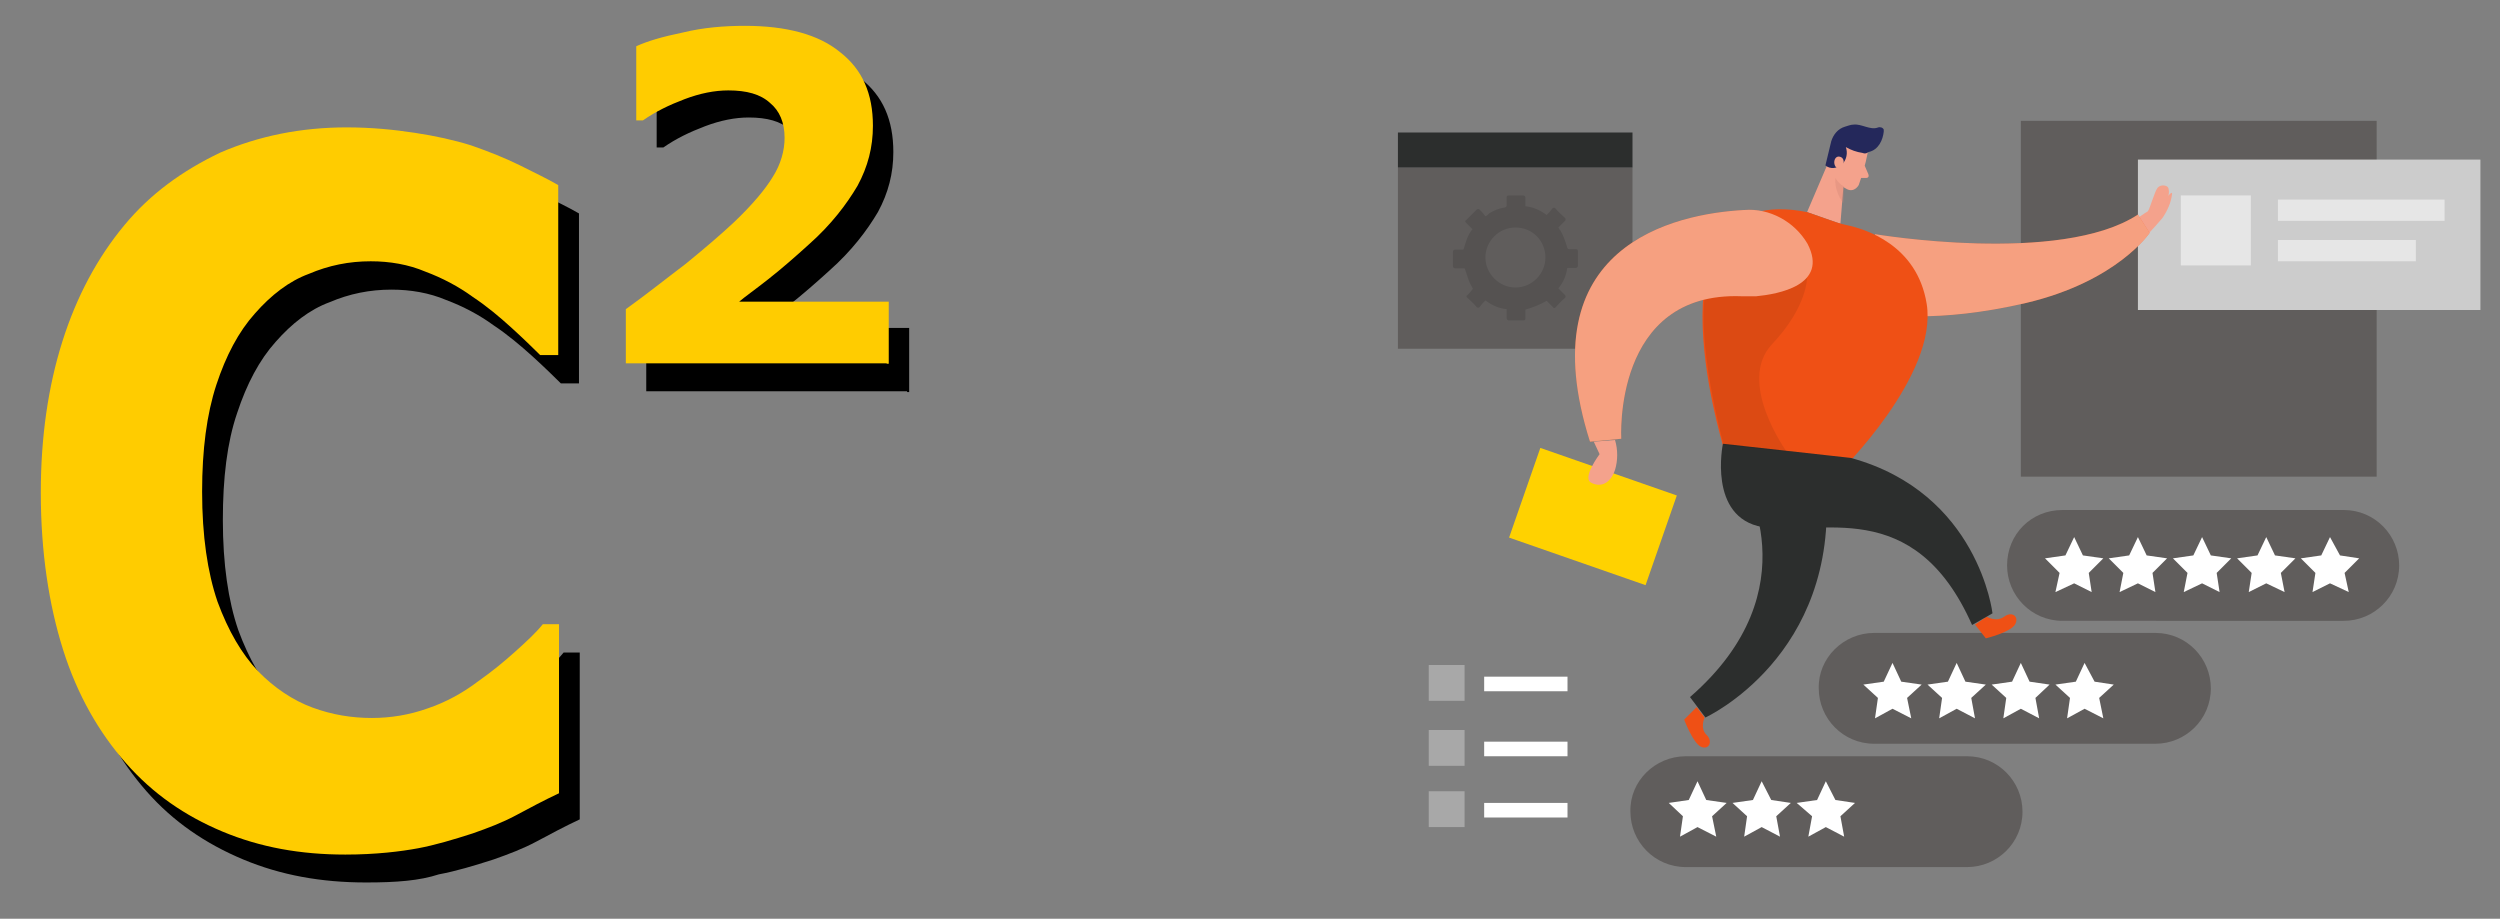 <?xml version="1.0" encoding="utf-8"?>
<!-- Generator: Adobe Illustrator 24.0.2, SVG Export Plug-In . SVG Version: 6.00 Build 0)  -->
<svg version="1.1" id="Layer_1" xmlns="http://www.w3.org/2000/svg" xmlns:xlink="http://www.w3.org/1999/xlink" x="0px" y="0px"
	 viewBox="0 0 600 220.5" style="enable-background:new 0 0 600 220.5;" xml:space="preserve">
<rect x="0" y="0" width="600" height="220.5" fill="#808080" stroke="none"/>
<style type="text/css">
	.st0{display:none;}
	.st1{fill:#FFCC00;}
	.st2{fill:#605D5C;}
	.st3{fill:#2C2E2D;}
	.st4{opacity:0.12;}
	.st5{fill:#CCCCCC;}
	.st6{fill:#A8A8A8;}
	.st7{fill:#FFFFFF;}
	.st8{fill:#F4A28C;}
	.st9{fill:#FFD200;}
	.st10{fill:#EF5015;}
	.st11{opacity:0.46;fill:#FFFFFF;enable-background:new    ;}
	.st12{fill:#24285B;}
	.st13{opacity:0.31;fill:#CE8172;enable-background:new    ;}
	.st14{opacity:8.000000e-02;enable-background:new    ;}
	.st15{fill:#E6E6E6;}
</style>
<g id="svg8" xmlns:cc="http://creativecommons.org/ns#" xmlns:dc="http://purl.org/dc/elements/1.1/" xmlns:inkscape="http://www.inkscape.org/namespaces/inkscape" xmlns:rdf="http://www.w3.org/1999/02/22-rdf-syntax-ns#" xmlns:sodipodi="http://sodipodi.sourceforge.net/DTD/sodipodi-0.dtd" xmlns:svg="http://www.w3.org/2000/svg">
	<defs>
		
			<inkscape:perspective  id="perspective2422" inkscape:persp3d-origin="135.46667 : -153.10555 : 1" inkscape:vp_x="0 : -107.94999 : 1" inkscape:vp_y="0 : 999.99999 : 0" inkscape:vp_z="270.93333 : -107.94999 : 1" sodipodi:type="inkscape:persp3d">
			</inkscape:perspective>
	</defs>
	
		<sodipodi:namedview  bordercolor="#666666" borderopacity="1.0" id="base" inkscape:current-layer="layer6" inkscape:cx="150.10861" inkscape:cy="53.228634" inkscape:document-rotation="0" inkscape:document-units="mm" inkscape:guide-bbox="true" inkscape:pageopacity="0.0" inkscape:pageshadow="2" inkscape:window-height="706" inkscape:window-maximized="0" inkscape:window-width="1280" inkscape:window-x="0" inkscape:window-y="23" inkscape:zoom="1.9013889" pagecolor="#ffffff" showgrid="false" showguides="true" units="px">
		<sodipodi:guide  id="guide1690" orientation="0,-1" position="-10.869,136.425"></sodipodi:guide>
		<sodipodi:guide  id="guide2258" orientation="1,0" position="136.546,136.425"></sodipodi:guide>
	</sodipodi:namedview>
	<g id="layer4" inkscape:groupmode="layer" inkscape:label="Layer 4" sodipodi:insensitive="true" class="st0">
	</g>
	<g id="layer3" inkscape:groupmode="layer" inkscape:label="Layer 3">
	</g>
	<g id="g18" inkscape:groupmode="layer" inkscape:label="Image">
		<g id="text24" transform="matrix(0.924,0,0,1.082,-16,10)">
			<path id="path33" d="M112.4,186.5c-11.6,0-22.1-1.6-31.9-5.1s-18.2-8.4-25.1-15.1c-7-6.8-12.6-15.1-16.3-25.1
				c-3.7-10-5.8-21.7-5.8-34.9c0-12.3,1.9-23.5,5.6-33.5c3.7-10,9.1-18.6,16.1-25.8c6.8-7,15.1-12.1,24.9-16.1
				c10-3.7,21-5.6,32.8-5.6c6.5,0,12.3,0.5,17.7,1.2c5.4,0.7,10.2,1.6,14.7,2.8c4.7,1.4,8.8,2.8,12.6,4.4c3.7,1.6,7.2,3,10,4.4v37.7
				h-4.7c-1.9-1.6-4.4-3.7-7.5-6.1c-3-2.3-6.3-4.7-10-6.8c-3.7-2.3-7.9-4.2-12.3-5.6c-4.4-1.6-9.3-2.3-14.2-2.3
				c-5.6,0-10.9,0.9-16.1,2.8c-5.1,1.6-9.8,4.7-14,8.8c-4.2,4-7.5,9.3-10,15.8c-2.6,6.5-3.7,14.4-3.7,23.7c0,9.8,1.4,17.9,4,24.4
				c2.8,6.5,6.3,11.6,10.5,15.4c4.2,3.7,9.1,6.5,14.2,8.1c5.1,1.6,10.2,2.3,15.4,2.3c4.9,0,9.8-0.7,14.4-2.1
				c4.9-1.4,9.3-3.5,13.3-6.1c3.5-2.1,6.5-4.2,9.5-6.5c3-2.3,5.4-4.2,7.2-6.1h4.2v37c-4,1.6-7.7,3.3-11.2,4.9
				c-3.5,1.6-7.2,2.8-11.2,4c-5.1,1.4-9.8,2.6-14.2,3.3C126.3,186.1,120.3,186.5,112.4,186.5L112.4,186.5z"/>
		</g>
		<g id="text28" transform="translate(-16,10)">
			<path id="path30" d="M233.7,83.9h-62.6V70.7c4.9-3.5,9.5-7.2,14.4-10.9c4.9-4,8.6-7.2,11.6-10c4.4-4.2,7.5-7.9,9.3-10.9
				c1.9-3,2.8-6.3,2.8-9.3c0-3.7-1.2-6.5-3.5-8.4c-2.3-2.1-5.6-3-10-3c-3.3,0-6.8,0.7-10.5,2.1c-3.7,1.4-7,3-10,5.1h-1.6V7.4
				c2.6-1.2,6.3-2.3,11.2-3.3c4.9-1.2,10-1.6,14.9-1.6c10,0,17.7,2.1,22.8,6.3c5.4,4.2,7.9,10,7.9,17.7c0,5.1-1.2,9.8-3.7,14.4
				c-2.6,4.4-6.3,9.3-11.6,14c-3.3,3-6.5,5.8-9.8,8.4c-3.3,2.6-5.6,4.2-7,5.4h35.9v15.4H233.7z"/>
		</g>
		<g id="g50" transform="matrix(0.924,0,0,1.082,-28,-6)">
			<path id="path48" class="st1" d="M120,195.1c-11.6,0-22.1-1.6-31.9-5.1S70,181.6,63,174.8c-7-6.8-12.6-15.1-16.3-25.1
				c-3.7-10-5.8-21.7-5.8-34.9c0-12.3,1.9-23.5,5.6-33.5c3.7-10,9.1-18.6,16.1-25.8c6.8-7,15.1-12.1,24.9-16.1
				c10-3.7,21-5.6,32.8-5.6c6.5,0,12.3,0.5,17.7,1.2s10.2,1.6,14.7,2.8c4.7,1.4,8.8,2.8,12.6,4.4c3.7,1.6,7.2,3,10,4.4v37.7h-4.7
				c-1.9-1.6-4.4-3.7-7.5-6.1s-6.3-4.7-10-6.8c-3.7-2.3-7.9-4.2-12.3-5.6c-4.4-1.6-9.3-2.3-14.2-2.3c-5.6,0-10.9,0.9-16.1,2.8
				c-5.1,1.6-9.8,4.7-14,8.8c-4.2,4-7.5,9.3-10,15.8s-3.7,14.4-3.7,23.7c0,9.8,1.4,17.9,4,24.4c2.8,6.5,6.3,11.6,10.5,15.4
				c4.2,3.7,9.1,6.5,14.2,8.1s10.2,2.3,15.4,2.3c4.9,0,9.8-0.7,14.4-2.1c4.9-1.4,9.3-3.5,13.3-6.1c3.5-2.1,6.5-4.2,9.5-6.5
				c3-2.3,5.4-4.2,7.2-6.1h4.2v37.5c-4,1.6-7.7,3.3-11.2,4.9c-3.5,1.6-7.2,2.8-11.2,4c-5.1,1.4-9.8,2.6-14.2,3.3
				S128,195.1,120,195.1L120,195.1z"/>
		</g>
		<g id="g54" transform="translate(-28,-6)">
			<path id="path52" class="st1" d="M240.8,93.2h-62.6v-13c4.9-3.5,9.5-7.2,14.4-10.9c4.9-4,8.6-7.2,11.6-10
				c4.4-4.2,7.5-7.9,9.3-10.9c1.9-3,2.8-6.3,2.8-9.3c0-3.7-1.2-6.5-3.5-8.4c-2.3-2.1-5.6-3-10-3c-3.3,0-6.8,0.7-10.5,2.1
				c-3.7,1.4-7,3-10,5.1h-1.6V17.1c2.6-1.2,6.3-2.3,11.2-3.3c4.9-1.2,10-1.6,14.9-1.6c10,0,17.7,2.1,22.8,6.3
				c5.4,4.2,7.9,10,7.9,17.7c0,5.1-1.2,9.8-3.7,14.4c-2.6,4.4-6.3,9.3-11.6,14c-3.3,3-6.5,5.8-9.8,8.4c-3.3,2.6-5.6,4.2-7,5.4h35.9
				v14.9H240.8z"/>
		</g>
	</g>
</g>
<rect x="335.5" y="40.2" class="st2" width="56.3" height="43.5"/>
<rect x="335.5" y="31.8" class="st3" width="56.3" height="8.4"/>
<g class="st4">
	<path d="M361.6,74.2c-1.9-0.2-3.5-0.9-5.1-2.1c-0.5,0.5-0.9,0.9-1.4,1.6c-0.2,0.2-0.5,0.2-0.7,0c-0.7-0.9-1.6-1.6-2.3-2.3
		c-0.2-0.2-0.2-0.5,0-0.5c0.5-0.5,0.9-0.9,1.4-1.6c-0.5-0.9-0.9-1.6-1.2-2.6c-0.2-0.7-0.5-1.4-0.7-2.1c0-0.2-0.2-0.2-0.5-0.2
		c-0.7,0-1.2,0-1.9,0c-0.2,0-0.5-0.2-0.5-0.5c0-1.2,0-2.3,0-3.5c0-0.2,0.2-0.5,0.5-0.5c0.7,0,1.2,0,1.9,0c0.2,0,0.2-0.2,0.2-0.2
		c0.5-1.6,0.9-3.3,2.1-4.7c-0.5-0.5-0.9-0.9-1.6-1.6c-0.2-0.2-0.2-0.5,0-0.5c0.9-0.9,1.6-1.6,2.6-2.6c0.2-0.2,0.5-0.2,0.7,0
		c0.5,0.5,0.9,0.9,1.4,1.6c0.5-0.2,0.7-0.5,0.9-0.7c1.2-0.7,2.3-1.2,3.7-1.4c0.2,0,0.5-0.2,0.5-0.5c0-0.7,0-1.2,0-1.9
		c0-0.2,0-0.5,0.5-0.5c1.2,0,2.3,0,3.5,0c0.2,0,0.5,0.2,0.5,0.5c0,0.7,0,1.4,0,2.1c1.9,0.2,3.5,0.9,5.1,2.1c0.5-0.5,0.9-0.9,1.4-1.6
		c0.2-0.2,0.5-0.2,0.7,0c0.7,0.9,1.6,1.6,2.3,2.3c0.2,0.2,0.2,0.5,0,0.7c-0.5,0.5-0.9,0.9-1.6,1.6c0.2,0.2,0.2,0.5,0.5,0.7
		c0.7,1.2,1.2,2.6,1.6,4c0,0.2,0.2,0.5,0.5,0.5c0.5,0,1.2,0,1.6,0c0.2,0,0.5,0,0.5,0.5c0,1.2,0,2.3,0,3.5c0,0.2-0.2,0.5-0.5,0.5
		c-0.7,0-1.2,0-1.9,0c-0.2,0-0.2,0.2-0.2,0.2c-0.2,1.6-0.9,3.3-2.1,4.7c0.5,0.5,0.9,0.9,1.6,1.6c0.2,0.2,0.2,0.5,0,0.7
		c-0.9,0.7-1.6,1.6-2.3,2.3c-0.2,0.2-0.5,0.2-0.5,0c-0.5-0.5-0.9-0.9-1.6-1.6c-1.6,0.9-3.3,1.6-5.1,2.1c0,0.7,0,1.4,0,2.1
		c0,0.2,0,0.5-0.5,0.5c-1.2,0-2.3,0-3.5,0c-0.2,0-0.5-0.2-0.5-0.5C361.6,75.6,361.6,74.9,361.6,74.2z M363.7,54.6
		c-4,0-7.2,3.3-7.2,7.2s3.3,7.2,7.2,7.2c4,0,7.2-3.3,7.2-7.2S367.9,54.6,363.7,54.6L363.7,54.6z"/>
</g>
<rect x="485" y="29" class="st2" width="85.4" height="85.4"/>
<rect x="513.1" y="38.3" class="st5" width="82.2" height="36.1"/>
<path class="st2" d="M404.6,181.5h67.5c7.5,0,13.3,6.1,13.3,13.3l0,0c0,7.5-6.1,13.3-13.3,13.3h-67.5c-7.5,0-13.3-6.1-13.3-13.3l0,0
	C391.1,187.5,397.2,181.5,404.6,181.5z"/>
<path class="st2" d="M449.8,151.9h67.5c7.5,0,13.3,6.1,13.3,13.3l0,0c0,7.5-6.1,13.3-13.3,13.3h-67.5c-7.5,0-13.3-6.1-13.3-13.3l0,0
	C436.3,158,442.4,151.9,449.8,151.9z"/>
<path class="st2" d="M495,122.4h67.5c7.5,0,13.3,6.1,13.3,13.3l0,0c0,7.5-6.1,13.3-13.3,13.3H495c-7.5,0-13.3-6.1-13.3-13.3l0,0
	C481.7,128.2,487.5,122.4,495,122.4z"/>
<rect x="342.9" y="159.6" class="st6" width="8.6" height="8.6"/>
<rect x="356.2" y="162.4" class="st7" width="20" height="3.5"/>
<rect x="342.9" y="175.2" class="st6" width="8.6" height="8.6"/>
<rect x="356.2" y="178" class="st7" width="20" height="3.5"/>
<rect x="342.9" y="189.9" class="st6" width="8.6" height="8.6"/>
<rect x="356.2" y="192.7" class="st7" width="20" height="3.5"/>
<path class="st8" d="M512,53c1.2-0.7,2.3-1.6,3.5-2.3c0.5-0.7,1.6-4.7,2.3-5.6c0.7-0.9,2.3-0.7,2.6,0c0.2,0.7,0.2,1.2,0,1.9
	c0,0,0.9-1.2,0.9-0.5c-0.2,2.1-1.2,4.2-2.3,5.8c-1.9,2.3-5.1,5.6-5.1,5.6L512,53z"/>
<rect x="370.8" y="106.4" transform="matrix(0.329 -0.944 0.944 0.329 139.745 444.052)" class="st9" width="22.8" height="34.7"/>
<path class="st10" d="M450,56.2c0,0,44.5,7.5,63.1-4.7l2.8,4.4c0,0-7.7,11.6-29.6,16.8c-21.9,5.1-34.5,2.6-34.5,2.6L450,56.2z"/>
<path class="st11" d="M450,56.2c0,0,44.5,7.5,63.1-4.7l2.8,4.4c0,0-7.7,11.6-29.6,16.8c-21.9,5.1-34.5,2.6-34.5,2.6L450,56.2z"/>
<path class="st10" d="M409.1,172.2c0,0-1.2,2.6,0.5,4.2c1.6,1.6,0.5,3.7-1.4,2.8c-1.9-0.9-4-6.5-4-6.5l3-3L409.1,172.2z"/>
<path class="st10" d="M476.8,148c0,0,2.3,1.4,4.2,0c1.9-1.4,3.7,0,2.6,1.9c-1.2,1.9-7,3.3-7,3.3l-2.6-3.3L476.8,148z"/>
<path class="st8" d="M448.2,36.9c-0.5,2.6-1.2,4.9-2.1,7.5c-0.7,1.2-1.9,1.6-3,0.9l0,0c-1.9-0.9-3-2.8-3-4.7l-0.5-4.2
	c0-1.9,1.2-3.3,2.8-4C445.2,31.3,448.6,34.1,448.2,36.9z"/>
<polygon class="st8" points="439.6,37.1 433.7,50.9 441.7,53.7 442.6,42.5 "/>
<path class="st12" d="M447,36.7c-1.4-0.2-2.8-0.7-4-1.4c0.5,1.4,0.2,3-0.9,4.2c-1.2,0.9-2.8,1.2-4,0.2l1.4-5.8
	c0.5-1.6,1.6-3,3.3-3.5c0.7-0.2,1.4-0.5,2.1-0.5c1.9-0.2,4,1.4,5.8,0.7c0.5-0.2,1.2,0,1.4,0.5c0,0.2,0,0.5,0,0.5
	c-0.2,1.9-1.2,4.4-3.7,4.9C447.9,36.9,447.5,36.9,447,36.7z"/>
<path class="st8" d="M442.4,39.5c0,0,0.5-1.6-0.9-1.9s-1.9,2.3-0.2,3L442.4,39.5z"/>
<path class="st8" d="M447.5,39.7l0.9,2.1c0.2,0.5,0,0.9-0.5,0.9h-0.2h-1.9L447.5,39.7z"/>
<path class="st13" d="M442.6,44.8c-0.9-0.5-1.6-1.2-2.1-2.1c0,0-0.5,2.8,1.9,6.1L442.6,44.8z"/>
<path class="st10" d="M433.7,50.9l5.4,1.9c1.4,0.5,2.6,0.9,4,1.2c4.4,0.9,17,4.7,19.3,18.9c2.8,17.2-21,40.5-21,40.5l-27.9-6.5
	C413.5,106.5,393.7,43,433.7,50.9z"/>
<path class="st3" d="M413.5,106.5c0,0-3.7,17.7,9.5,20s36.3-8.1,50.3,23.5l4.9-2.8c0,0-3.3-28.9-34-37.3L413.5,106.5z"/>
<path class="st3" d="M417.9,114.2c0,0,17.5,27.2-12.3,53.1l3.7,4.9c0,0,32.1-14.7,28.9-55.6L417.9,114.2z"/>
<path class="st14" d="M433.7,66.5c0,0,0.2,7-8.4,16.1c-8.6,9.1,3.5,25.8,3.5,25.8l-15.1-1.6c0,0-5.8-20.7-4.7-34.5
	c1.2-13.5,24.2-5.6,24.2-5.6L433.7,66.5z"/>
<path class="st10" d="M418.6,50.4c-16.8,0.9-51.9,8.6-37,55.6l7.5-0.7c0,0-2.1-35.4,28.9-34.2c1.2,0,2.3,0,3.5,0
	c5.1-0.5,17.5-2.6,12.3-12.6C430.7,53.2,424.7,49.9,418.6,50.4z"/>
<path class="st11" d="M418.6,50.4c-16.8,0.9-51.9,8.6-37,55.6l7.5-0.7c0,0-2.1-35.4,28.9-34.2c1.2,0,2.3,0,3.5,0
	c5.1-0.5,17.5-2.6,12.3-12.6C430.7,53.2,424.7,49.9,418.6,50.4z"/>
<path class="st8" d="M387.6,105.6c0.7,2.3,0.7,4.9,0,7.2c-1.2,3.5-3.7,4.2-5.8,3c-2.1-1.2,2.1-6.8,2.1-6.8l-1.4-3L387.6,105.6z"/>
<rect x="523.4" y="46.9" class="st15" width="16.8" height="16.8"/>
<rect x="546.7" y="47.9" class="st15" width="40" height="5.1"/>
<rect x="546.7" y="57.6" class="st15" width="33.1" height="5.1"/>
<polygon class="st7" points="497.8,128.9 499.9,133.3 504.8,134 501.3,137.5 502,142.1 497.8,140 493.3,142.1 494.3,137.5 
	490.8,134 495.7,133.3 "/>
<polygon class="st7" points="513.1,128.9 515.2,133.3 520.1,134 516.6,137.5 517.3,142.1 513.1,140 508.7,142.1 509.6,137.5 
	506.1,134 511,133.3 "/>
<polygon class="st7" points="528.5,128.9 530.6,133.3 535.5,134 532,137.5 532.7,142.1 528.5,140 524.1,142.1 525,137.5 521.5,134 
	526.4,133.3 "/>
<polygon class="st7" points="543.9,128.9 546,133.3 550.9,134 547.4,137.5 548.3,142.1 543.9,140 539.7,142.1 540.4,137.5 
	536.9,134 541.8,133.3 "/>
<polygon class="st7" points="559.2,128.9 561.6,133.3 566.2,134 562.7,137.5 563.7,142.1 559.2,140 555,142.1 555.7,137.5 
	552.2,134 557.1,133.3 "/>
<polygon class="st7" points="454.2,159.1 456.3,163.6 461.2,164.3 457.7,167.5 458.7,172.4 454.2,170.1 450,172.4 450.7,167.5 
	447.2,164.3 452.1,163.6 "/>
<polygon class="st7" points="469.6,159.1 471.7,163.6 476.6,164.3 473.1,167.5 474,172.4 469.6,170.1 465.4,172.4 466.1,167.5 
	462.6,164.3 467.5,163.6 "/>
<polygon class="st7" points="485,159.1 487.1,163.6 491.9,164.3 488.5,167.5 489.4,172.4 485,170.1 480.8,172.4 481.5,167.5 
	478,164.3 482.9,163.6 "/>
<polygon class="st7" points="500.3,159.1 502.7,163.6 507.3,164.3 503.8,167.5 504.8,172.4 500.3,170.1 496.1,172.4 496.8,167.5 
	493.3,164.3 498.2,163.6 "/>
<polygon class="st7" points="407.4,187.5 409.5,192 414.4,192.7 410.9,195.9 411.9,200.8 407.4,198.5 403.2,200.8 403.9,195.9 
	400.5,192.7 405.3,192 "/>
<polygon class="st7" points="422.8,187.5 425.1,192 429.8,192.7 426.3,195.9 427.2,200.8 422.8,198.5 418.6,200.8 419.3,195.9 
	415.8,192.7 420.7,192 "/>
<polygon class="st7" points="438.2,187.5 440.5,192 445.2,192.7 441.7,195.9 442.6,200.8 438.2,198.5 434,200.8 434.9,195.9 
	431.2,192.7 436.1,192 "/>
</svg>
